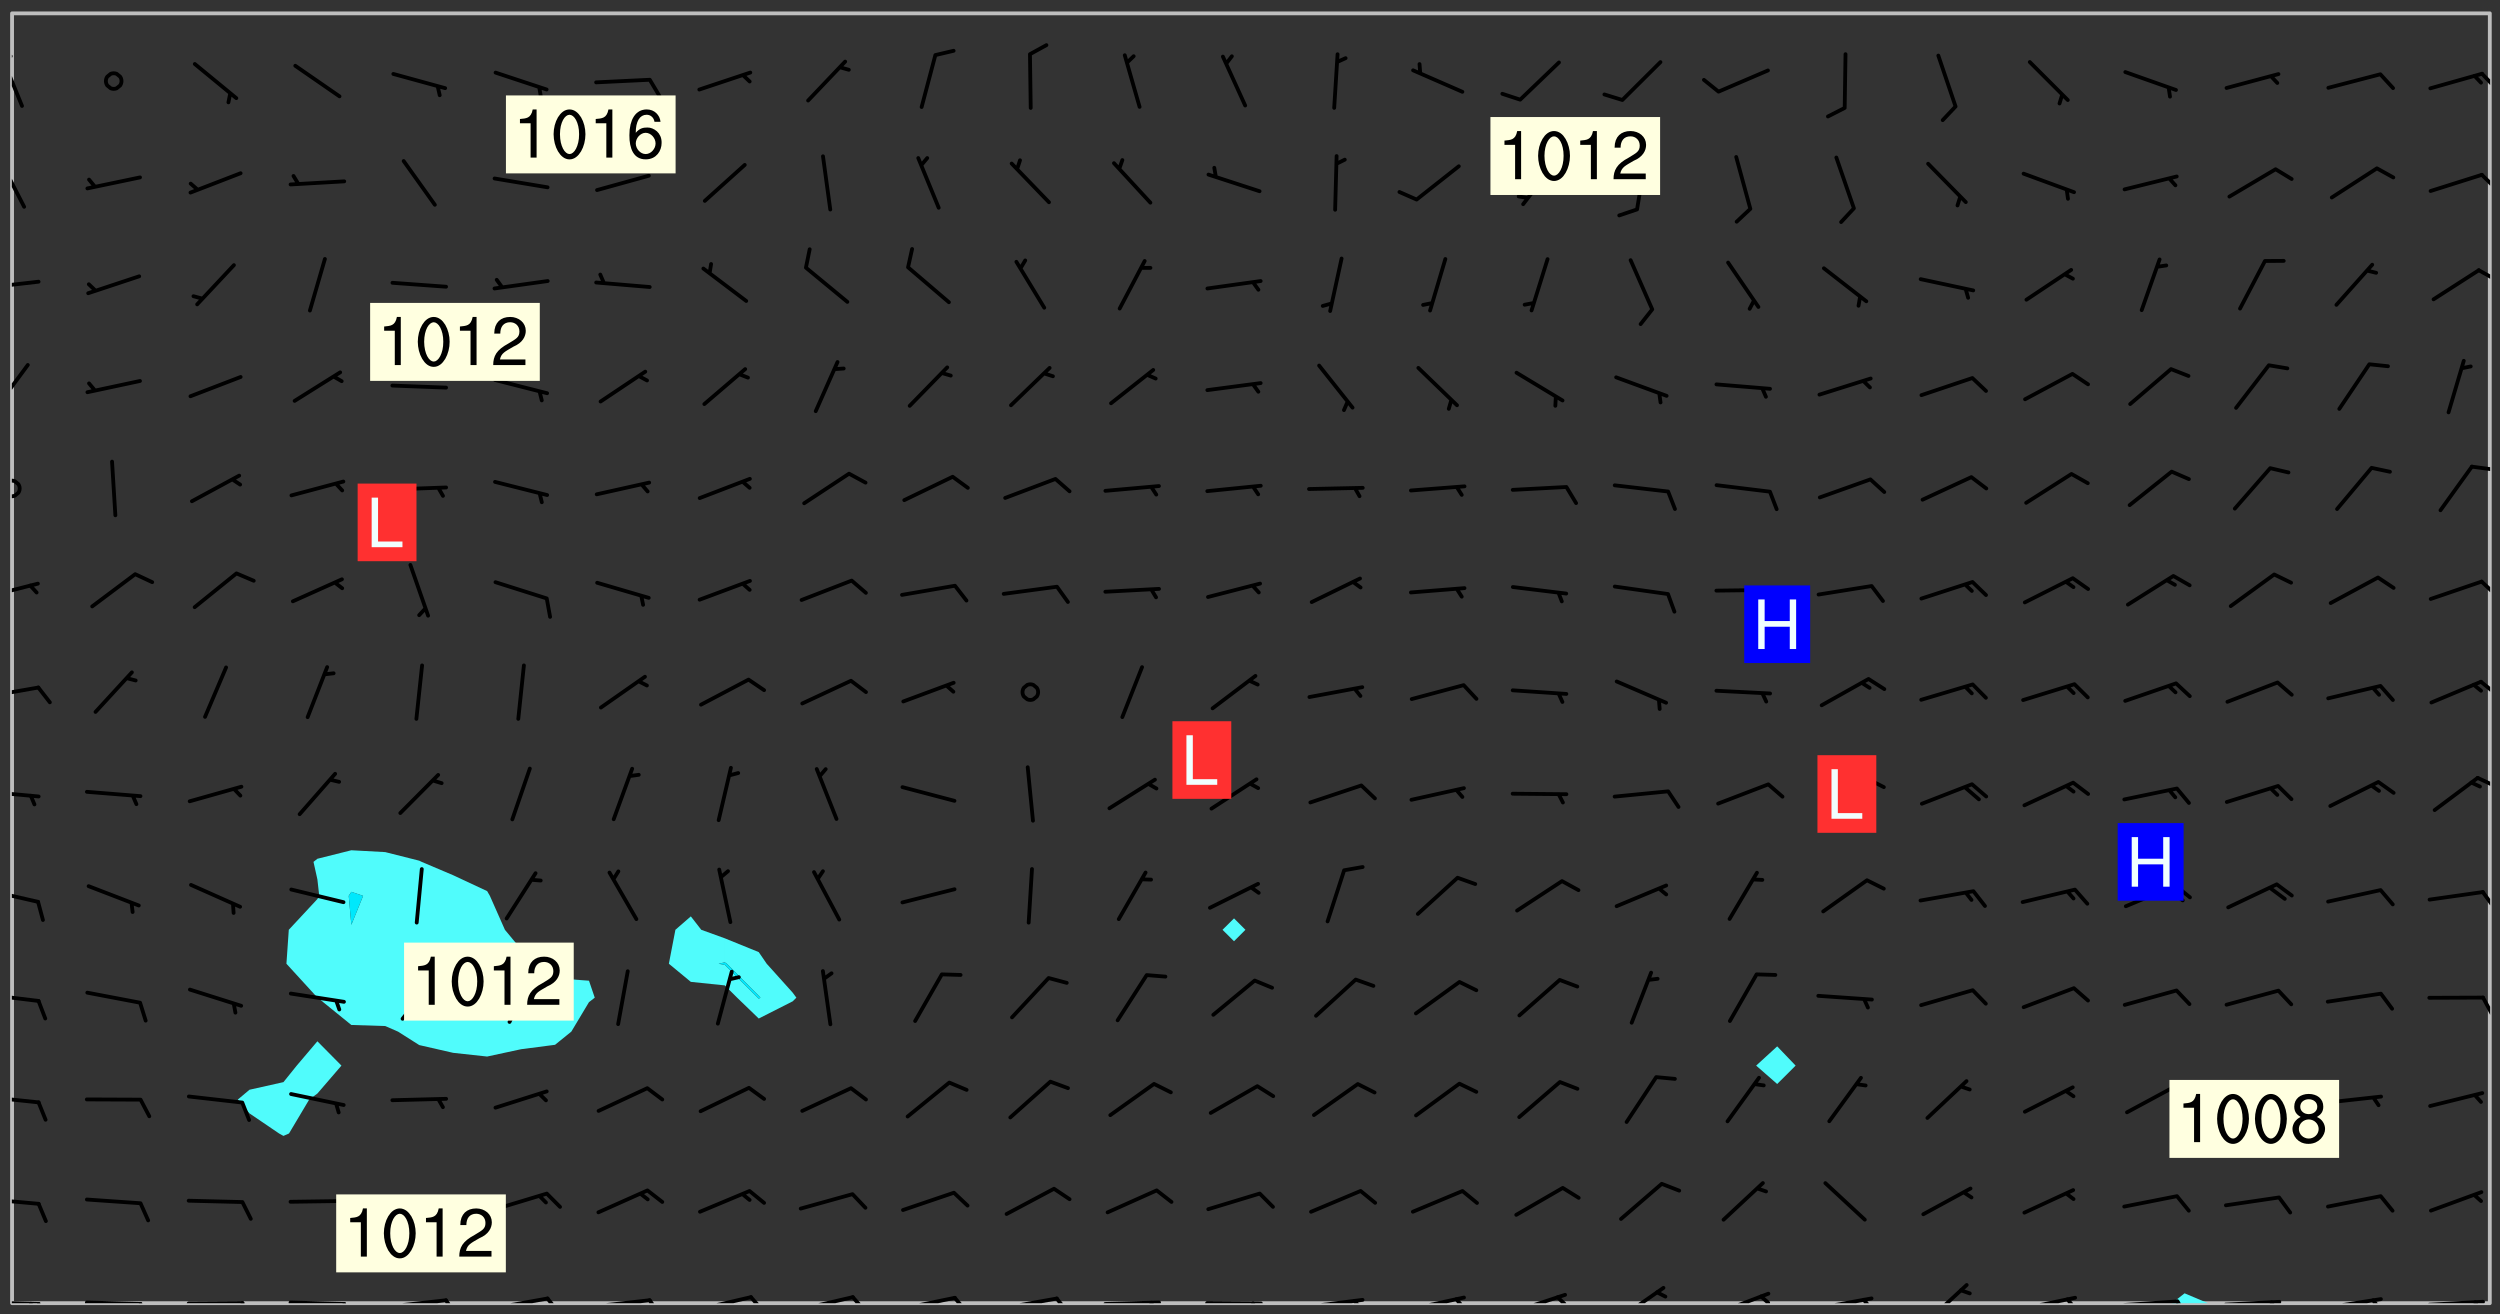 <svg xmlns="http://www.w3.org/2000/svg" role="img" xmlns:xlink="http://www.w3.org/1999/xlink" viewBox="142.45 309.95 326.84 171.84"><rect x="142.45" y="309.95" width="326.84" height="171.84" fill="#333333" stroke="none"/><defs><clipPath id="a"><path d="M144 311.672h1v168.656h-1zm0 0"/></clipPath><clipPath id="b"><path d="M144 311.672h324v168.656H144zm0 0"/></clipPath><clipPath id="c"><path d="M426 479h6v1.328h-6zm0 0"/></clipPath><clipPath id="d"><path d="M467 311.672h1v168.656h-1zm0 0"/></clipPath><clipPath id="e"><path d="M144 479h4v1.328h-4zm0 0"/></clipPath><clipPath id="f"><path d="M147 480h2v.328h-2zm0 0"/></clipPath><clipPath id="g"><path d="M146 480h2v.328h-2zm0 0"/></clipPath><clipPath id="h"><path d="M153 479h9v1.328h-9zm0 0"/></clipPath><clipPath id="i"><path d="M160 480h3v.328h-3zm0 0"/></clipPath><clipPath id="j"><path d="M166 480h9v.328h-9zm0 0"/></clipPath><clipPath id="k"><path d="M173 480h3v.328h-3zm0 0"/></clipPath><clipPath id="l"><path d="M180 479h8v1.328h-8zm0 0"/></clipPath><clipPath id="m"><path d="M187 480h2v.328h-2zm0 0"/></clipPath><clipPath id="n"><path d="M193 479h9v1.328h-9zm0 0"/></clipPath><clipPath id="o"><path d="M200 479h3v1.328h-3zm0 0"/></clipPath><clipPath id="p"><path d="M206 479h9v1.328h-9zm0 0"/></clipPath><clipPath id="q"><path d="M213 479h3v1.328h-3zm0 0"/></clipPath><clipPath id="r"><path d="M220 479h8v1.328h-8zm0 0"/></clipPath><clipPath id="s"><path d="M227 479h3v1.328h-3zm0 0"/></clipPath><clipPath id="t"><path d="M233 479h8v1.328h-8zm0 0"/></clipPath><clipPath id="u"><path d="M240 479h3v1.328h-3zm0 0"/></clipPath><clipPath id="v"><path d="M246 479h9v1.328h-9zm0 0"/></clipPath><clipPath id="w"><path d="M253 479h3v1.328h-3zm0 0"/></clipPath><clipPath id="x"><path d="M260 479h8v1.328h-8zm0 0"/></clipPath><clipPath id="y"><path d="M267 479h3v1.328h-3zm0 0"/></clipPath><clipPath id="z"><path d="M273 479h8v1.328h-8zm0 0"/></clipPath><clipPath id="A"><path d="M280 479h3v1.328h-3zm0 0"/></clipPath><clipPath id="B"><path d="M286 479h9v1.328h-9zm0 0"/></clipPath><clipPath id="C"><path d="M292 480h2v.328h-2zm0 0"/></clipPath><clipPath id="D"><path d="M300 480h8v.328h-8zm0 0"/></clipPath><clipPath id="E"><path d="M306 480h2v.328h-2zm0 0"/></clipPath><clipPath id="F"><path d="M313 479h8v1.328h-8zm0 0"/></clipPath><clipPath id="G"><path d="M319 479h2v1.328h-2zm0 0"/></clipPath><clipPath id="H"><path d="M326 479h9v1.328h-9zm0 0"/></clipPath><clipPath id="I"><path d="M332 479h2v1.328h-2zm0 0"/></clipPath><clipPath id="J"><path d="M340 478h8v2.328h-8zm0 0"/></clipPath><clipPath id="K"><path d="M345 479h3v1.328h-3zm0 0"/></clipPath><clipPath id="L"><path d="M353 478h8v2.328h-8zm0 0"/></clipPath><clipPath id="M"><path d="M366 478h8v2.328h-8zm0 0"/></clipPath><clipPath id="N"><path d="M372 479h2v1.328h-2zm0 0"/></clipPath><clipPath id="O"><path d="M379 479h9v1.328h-9zm0 0"/></clipPath><clipPath id="P"><path d="M385 479h3v1.328h-3zm0 0"/></clipPath><clipPath id="Q"><path d="M394 477h6v3.328h-6zm0 0"/></clipPath><clipPath id="R"><path d="M406 479h8v1.328h-8zm0 0"/></clipPath><clipPath id="S"><path d="M412 479h2v1.328h-2zm0 0"/></clipPath><clipPath id="T"><path d="M419 479h9v1.328h-9zm0 0"/></clipPath><clipPath id="U"><path d="M426 479h3v1.328h-3zm0 0"/></clipPath><clipPath id="V"><path d="M433 479h8v1.328h-8zm0 0"/></clipPath><clipPath id="W"><path d="M439 479h2v1.328h-2zm0 0"/></clipPath><clipPath id="X"><path d="M446 479h8v1.328h-8zm0 0"/></clipPath><clipPath id="Y"><path d="M452 479h2v1.328h-2zm0 0"/></clipPath><clipPath id="Z"><path d="M459 479h9v1.328h-9zm0 0"/></clipPath><clipPath id="aa"><path d="M465 479h2v1.328h-2zm0 0"/></clipPath><clipPath id="ab"><path d="M144 466h4v2h-4zm0 0"/></clipPath><clipPath id="ac"><path d="M144 453h4v2h-4zm0 0"/></clipPath><clipPath id="ad"><path d="M144 439h4v3h-4zm0 0"/></clipPath><clipPath id="ae"><path d="M466 440h2v3h-2zm0 0"/></clipPath><clipPath id="af"><path d="M144 426h4v3h-4zm0 0"/></clipPath><clipPath id="ag"><path d="M466 426h2v3h-2zm0 0"/></clipPath><clipPath id="ah"><path d="M144 413h4v2h-4zm0 0"/></clipPath><clipPath id="ai"><path d="M466 411h2v2h-2zm0 0"/></clipPath><clipPath id="aj"><path d="M144 399h4v3h-4zm0 0"/></clipPath><clipPath id="ak"><path d="M466 398h2v3h-2zm0 0"/></clipPath><clipPath id="al"><path d="M144 386h4v3h-4zm0 0"/></clipPath><clipPath id="am"><path d="M466 385h2v3h-2zm0 0"/></clipPath><clipPath id="an"><path d="M144 372h2v4h-2zm0 0"/></clipPath><clipPath id="ao"><path d="M465 370h3v2h-3zm0 0"/></clipPath><clipPath id="ap"><path d="M144 357h3v7h-3zm0 0"/></clipPath><clipPath id="aq"><path d="M144 346h4v2h-4zm0 0"/></clipPath><clipPath id="ar"><path d="M466 345h2v2h-2zm0 0"/></clipPath><clipPath id="as"><path d="M144 330h2v8h-2zm0 0"/></clipPath><clipPath id="at"><path d="M466 332h2v3h-2zm0 0"/></clipPath><clipPath id="au"><path d="M144 317h2v8h-2zm0 0"/></clipPath><clipPath id="av"><path d="M144 317h1v2h-1zm0 0"/></clipPath><clipPath id="aw"><path d="M466 319h2v3h-2zm0 0"/></clipPath><g id="ax" clip-path="url(#clip1)"><path fill="#fff" fill-opacity="0" fill-rule="evenodd" d="M0 0h1000v1000H0zm0 0"/><path fill="#d3d3d3" fill-opacity="0" fill-rule="evenodd" d="M162.152 355.867l-.234.293.059.234.117.172.176.234.293.348.113.059.117-.172.059-.234.176-.176.465-.176h.699l.234.293.289.816.059.176.176.23.352.234.699.699.172.176.234.348.234.41.289.582.41.465.23.234.234.176.117.23.176.293.172 1.164v.234l.059.289.059.117.117.117.348.41.117.172.176.176.176.234.117.172.172.352.059.234.234.406.234-.059-.176.176-.059.93h-.582l-.234-.113-.348.113-.117.117-.059.293-.059.176-.117.172-.465.293-.059.234-.059.113v.645l.059.172v.41l.059.059v.406l.059.406.117.176.059.059.23.641-.059.293v.699l-.059.582v.234l-.059.23-.055.352v1.922l.055.117h.426l-.367.117-.023.352.891 1.168 1.742.539 1.34.359v.539l.09.809.535.715 1.52.27.891-.086.09 1.164.535.18 1.16-.18 2.055-.984 1.16-.363 1.879-.176 1.695-.18-.18.719-1.516.086-1.25.09-.805.27-1.074.809.27.719.535.898-.18.625-.266.809.266 1.078.625.898.805.18 1.25-.18-.266.723.098.504.055.293v.172l.059.293v.406l.176.117.352.117h.406l.293-.176.113-.117.059-.117.117-.23.059-.176.352-.465.23-.176.176-.059.176.059.059.176.117.988.055.469.059.172.117.234.176.059.816.059h.289l.117.234.059.406.059.352v1.105l.117.293.117.348.289.699.176.352.582.754.352.176.172.059.469.234.641.465.348.234.293.176.293.055.23.062.816.348.293.176.113.172.352.352.117.176.523.641v.289l.059.352v.348l.059.352.059.289.117.059.172.059h.176l.582.234.176.117.176.289.176.234.113.234.293.23.117.117v.41l.059.055.289.234.234.117.059.117.117.172.059.117.23.234.059.176.234.059.117.059-.117.113-.059.117v.117l-.117.293-.117.289v.582l.176.117.117.059.059.117.117.117.113.059.176.348.059.352.059.406v.176l-.059.176-.117.699v.172l.117.176.293.293h.406l.176.117.117.172.117.293v.234h-.527l-.23-.234h-.234l-.176.059-.059.699.059.348.117.176.176.41.117.23.289.469.176.055h.523l.234.059.758.641.059.293v.234l.059.059.23.348v.352l-.117.172v.293l.293.289.293.176.172.059.293.176.293.117.582.406.289.234.293.176.219.16.016.012.23.176.641.523.176.234.117.176.176.176.113.172v.641l.117.176.469.117.582.117.234.059.23.113.293.117.113.059.586.352.289.172.176.062.176.055.176.059.699.352.289.176.234.055.289.176.234.117.641.406.293.117.172.059.234.059.41.059.23.059.234.117.059.172-.41.176.469.059.059.293.113.234.176.055.234.059.176.059.406.117.641.234.117.172.059.234v.176l-.059.117-.059.406.234.234.117.059.348.117.641.23.176.117.289.117.176.176.234.465.582 1.105.176.176.348.176.176.117.352.117 1.047.523.234.059.465.113.293.059.465.176.758.582.234.234.348.465.176.176.289.234.816.699.293.176.289.289.293.176.293.289.695.641.176.176.293.234.289.234.469.289.641.582.348.234.234.293.348.348.352.465.934.992.348.406.117.176.234.059.113.117.645.176.23.113.234.059.293.176.23.117.934.699.406.406.234.176.406.176.234.117.816.348.348.234.234.117.293.289.23.117.758.352.352.172.23.059.293.117.234.059.871.176h.816l.469.23.172.059.875.699.465.117.293.059.176.059.23.059.469.059.348.059.352.059.406.059h.293l.172.059v.23l.176.176h.293l.348.059.352.059.699.117h.641l.465-.234.293-.176.172-.117.41-.172.289-.176.934-.465.469-.293.523-.293.465-.172.465-.176 1.051-.465.289-.117.41-.117.289-.117.527-.176 1.516-.699.582-.348.289-.059.293-.059.348-.117.875-.23.352-.117h.113l.234-.059.875-.234.234-.059h.812l.352-.059.816-.117.172-.059.352-.055.293-.059.23-.059.816-.176.176-.059h.348l.234-.059.465-.117.758-.172.234-.059h.348l.41-.117.289-.059 1.285-.059h.289l.41-.059.23-.059h.176l.875-.117h.406l.41-.117h.348l.352-.113.871-.059h1.75l1.047.289.41.117.289.117.352.117.289.117 1.051.172.289.059h.293l.293.059.172.059.41.059.172.059.117.059h.117l.117.059.352.059h.113l.41.066 1.922.395 1.926.395 1.52.449 1.695.719 2.145.805 1.605-.719 1.43-.805 1.16-1.078 1.25-.449 3.035-.719 1.875-.359 2.145-1.348 2.234-1.254 2.5-1.258 1.695-.449 1.785-.18 1.16-.27.625.539 1.34-.27.715-.988.984-1.344.445-.18.805-.359 1.875-.539 1.785-.449 1.25-.27 1.16-.09 1.699-.09 1.961-.27 1.25-.09h.539l.625-.09h.891l2.145-.18 2.41-.18 2.59-.09 1.695.18 1.609.09 1.43.359 1.16.719 1.875.988 1.16 1.527.266.715.629.09.355.898.535.539.535 1.527 1.074.359h.535l-.805.535.09 1.707.715 2.695.891.805.895.988.715 1.258 1.785.539 1.52-.18.355 1.344 1.609-.805.98-.539.27.27.316-.215.219-.145.801.449.449-.359h.355l.535-.27.539-.719.535-.27.625-.988 1.16.449.84.371 1.395.617 1.695-.18h1.605l1.785.09.18-1.707.535-1.344.805.27.492.848.402.406-.09.539v.359l.715.449.711-.27h1.43l.359.988.445 1.258.715 1.344 1.25.629 1.695.629.715-.18.18-.539.98-.09.449.359.086 1.258-.266.629-.535.18v.539l.715.984.266.539.984.988.801 1.078-.266.359-.09.898-.625 2.332-.355 2.066-.09 1.793-.18.719-.09.539v1.438l-.98 1.883-.359 1.707-.535.898-.805 1.168-.266.539 2.055 1.254.086.359-.355.539-.09-.18v.809l.09 1.438-.445.715-1.074.094-.266.715.535.898.805.719 1.16.809 1.34.27.445.359-.355.449-1.789-.09-1.25-.449-.715-.719-.625-.09-.176 3.59-.188 1.309h89.359V311.703h-55.27v49.082l.762.125 3.289.543 2.023 2.836v2.754l2.352.332 2.348.332h4.051l-1.379 4.16-2.023.707-2.023.703-.543.344-2.594 1.617-.188.117-2.023-2.078-.73-2.742-2.672-2.078-1.375-3.5-.066-.082-1.957-2.672 2.75-1.418v-49.082H294.422v91.414l.117.031.133.012.074.074.105.047.09.059.086.059.09.059.297.297.059.09.031.117.027.117.016.137-.031.117-.059.09-.059.086-.043.105-.047.102-.027.121v.145l.176.27.148.148.074.086.074.074.043.105.062.09.059.086.043.105.059.09.047.102.043.105.059.086.117.18.074.074.062.086.059.09.043.105.059.09.059.086.062.09.059.09.043.102.117.18.074.074.059.086.074.074.09.059.105.047h.148l.133-.016.133.016.102-.047.074-.074.047-.102-.016-.133v-.148l-.047-.105-.027-.117-.047-.102-.027-.121-.043-.102-.062-.09-.043-.102-.043-.105-.031-.117-.016-.133-.012-.137.086-.059.059-.086.121-.031.043.105.016.133v.117l.059.102.059.09.09.059.148.148.059.09.043.105-.012.102.086.059.105.047.086.059.09.059.074.074-.117.027-.105.047-.086.059-.074.074-.059.09-.062.086-.027.121-.047.102-.043.105-.031.117-.012.133-.016.133v.148l.027.117.047.105.043.102.059.09.074.074.09.059.074.074.09.059.059.09.043.105.047.102.117.031.133.016h.148l.117-.031.105.043.043.105.047.102.027.121L299.5 410l.027.117.031.121.027.117.105.043.102.047.133-.016.148.148.062.086.074.074.07.074.09.062.105.043.102.043.117.031.137.016.117-.031.074-.074.027-.117-.012-.133-.031-.121-.027-.117.043-.105h.117l.09.062.117.027h.148l.133.016h.148l.133.016.133-.016h.148l.133-.016.133-.012.137.012.117-.027.133-.016.191-.059-.059.176-.016.133-.027.121-.016.133-.059.086-.133.016-.105.047-.105.043-.117.031-.117.027-.266.031h-.148l-.133.016-.074.074.059.086.148.148.117.18.074.07.09.062.09.059.086.059.09.059.102.043.105.062.105.043.086.059.105.047.102.043.18.117.059.09-.043.102-.047.105.016.133.223.223.059.09.043.102.031.121.043.102.016.133.031.117.012.137.031.117.148.148.102.043.105.043.117.031.133.016.137.016h.117l.117-.031.09-.059.043-.105.047-.102.043-.105.031-.117.012-.133v-.148l-.012-.133-.016-.133-.031-.117-.043-.105-.047-.105-.043-.102-.043-.105-.016-.133.016-.133.027-.117.031-.117.027-.121.047-.102.09-.059.086-.062.074-.074.09-.059.223-.223.059-.086.074-.074.117-.18.059-.086v-.148l-.074-.074-.102-.047-.105-.043-.102-.043-.059-.09-.047-.105-.027-.117.09-.059.117-.031.102-.043.18-.117.148-.148.012-.133-.012-.105-.09-.059-.133.016h-.148l-.133.016-.133-.016-.121-.031-.086-.059-.074-.074-.059-.09-.062-.086-.117-.18-.059-.086.031-.121.086-.059.121-.031.059-.086v-.121l-.031-.117-.059-.09-.059-.086-.047-.105-.027-.117-.016-.133.059-.09.074-.074.09-.059.117-.18.074-.074.059-.086.148-.148.121-.031.133-.016.133.016.074.074.043.105.016.133-.031.117-.117.031-.133.012-.148.148-.043.105-.047.102-.027.121-.031.117v.148l.031.117.043.105.059.09.074.07.074.074.117.031.121.027.117-.027.133-.016h.117l.09.059.074.074.047.105.059.086.102.047.133.016.105.043.086.059-.012.105-.074.074-.18.117-.059.09-.09.059-.07.074-.074.074-.062.09-.027.117-.016.133.016.133-.016.133v.148l.016.133.027.117.031.121.074.074.09.059.086.059.09.059.117.031v.086l-.102.047-.09.059-.266.031-.117.027h-.148l-.105.043-.102.047-.059.09-.062.234-.012.133-.031.121-.016.133v.293l-.012.133.012.137.016.133.133.016.133.012.121.031.086.059.074.074.047.105.043.102.016.133v.445l-.016.133v.445l.031.266.027.117.016.133.031.117.086.211.031.266v.148l-.031.117-.027.117-.031.121-.027.117-.031.117-.031.121-.012.133-.016.133.09.059.117-.031.102.016.047.105-.031.266v.441l-.043.105-.047.105-.043.102-.043.105-.059.086-.031.121-.043.117-.031.117-.016.133.016.133.059.09.105.047.086.059.059.086-.012.137-.031.117-.043.102v.445l-.016.133v.148l-.031.117-.043.105-.027.117-.047.105-.043.102-.031.121-.027.117-.031.133-.031.117-.027.117-.043.105-.031.117-.031.121-.012.133-.016.133v.297l.027.117v.148l.047.398.027.117.059.09.121.031h.148l.133-.016.059.09v.117l-.059.09-.09.059-.102.043-.105.047-.09.059-.086.059-.137.016-.117-.031-.133-.016-.102.047-.062.086-.012.137-.016.133-.031.117-.027.117-.016.133-.031.121v.297l.016.133.031.117v.148l.012.133v.148l-.027.117-.047.102-.027.121-.031.117-.059.09-.074.074-.102.043-.105.047-.117.027-.121.031-.102-.047.059-.086.105-.047.027-.117.031-.117.027-.121.031-.117v-.148l.016-.133-.031-.117-.043-.105-.105.016-.074.074-.102.043-.09.062-.074.074-.043.102-.016.133-.031.117L304.25 426l-.031.117-.027.117-.031.121-.027.117-.031.117-.043.105-.09.059h-.09l-.117-.031-.031-.086.016-.137-.031-.117v-.148l-.012-.133v-.148l-.062-.234-.027-.121-.043-.102-.047-.105-.059-.086-.059-.09-.043-.105-.062-.086-.148-.148-.07-.074-.105-.047-.105-.043-.102-.043-.297-.297-.09-.074-.086-.059-.105-.043-.09-.062-.086-.059-.105-.043-.09-.059-.086-.062-.074-.07-.105-.047-.086-.059-.105-.043-.09-.062-.102-.043-.105-.043-.086-.059-.105-.047-.105-.043-.102-.047-.09-.059-.102-.043-.105-.043-.09-.062-.117-.027-.133-.016-.133.016H299.75l-.133.016-.117-.031-.09-.059-.074-.074-.09-.059-.102-.047h-.148l-.121-.027-.102-.043-.074-.074-.117-.18-.09-.059-.102-.043-.09-.062-.105-.043-.09-.059-.086-.059-.105-.047-.059-.086-.059-.09-.043-.105-.047-.102-.074-.074-.086-.059-.074-.074-.09-.059-.223-.223-.043-.105-.031-.266.105-.043h.145l.105.043.074.074.09.059.086.059.105.047.09.059.148.148.07.074.148.148.062.086.074.074.086.059.074.074.09.062.09.059.086.059.27.176.102.047.105.043.102.043.047-.074.059-.086.074-.074.07-.074.105.043.074.074.059.09.043.102.047.105.043.105.121.027.117-.027.074-.09.043-.105.059-.09.074-.074.105-.043.117-.027.133.012.09.059.148.148.059.09.043.105.047.102.043.105.043.102.105.047.105.043.133.016.086-.059.059-.09.074-.074.105-.043.117.027.105.047.102.043.105.043.102.047.18.117v.117l-.016.133.016.133.016.137.059.086.102.047.121.027.117.031h.148l.117-.031.059-.09.18-.117.059-.09.074-.074.059-.086.117-.18.18-.117.117.031.09.059.043.074-.016.133v.117l.09.059h.148l.133-.016.133-.012.266-.031.105-.043.117-.031.121-.027.074-.074.07-.074.062-.09-.016-.105-.047-.102-.102-.043-.105-.016-.117.027-.266.031h-.148l-.074-.074-.09-.059-.117-.031-.117-.027-.133-.016h-.148l-.133.016h-.297l-.105-.047-.148-.148-.043-.102-.059-.09.223-.223.086-.059.105-.043.117-.031.133-.016.133.016.137.016.102.043.133-.012.09-.062.102-.043.062-.09-.047-.102-.09-.059-.117-.031-.102-.043-.059-.09-.062-.09v-.117l.016-.133.105-.047.074-.07v-.121l-.09-.059-.031-.117.09-.059.074-.074.043-.105.059-.09.047-.102.016-.133v-.148l-.047-.105-.043-.102-.09-.059-.133-.016-.102-.043-.137-.016-.117-.031h-.445l-.133-.016-.133-.012-.133-.016-.117-.031h-.148l-.133-.016-.133-.012-.266-.031-.121-.043-.086-.059-.074-.074v-.148l.012-.133.105-.047.102-.043.133-.016h.152l.133-.016h.293l.121.031.102.043.09.059.234.062.121-.047.09-.059.102-.043.133-.016.105.043.102.047.133.012.121-.027h.145l.121-.031.117-.027.105-.047.074-.074.086-.059.148-.148.059-.086.047-.105.027-.117.016-.105-.102-.043-.09-.059-.117-.031-.105-.043-.09-.062-.074-.086-.074-.074-.102-.043-.105-.047-.102-.043-.059-.09-.047-.102-.086-.211-.062-.086-.059-.09-.074-.074-.086-.059h-.27l-.117.031-.09.059-.102.043-.133.016-.105-.016-.027-.117-.062-.09-.117-.031-.102-.043-.148-.148-.031-.117-.016-.105.074-.074.18-.117.117-.027.117-.031.137.016.102.043.105.043.102.047.105.043.117.031.133.016.117.027.133.016.105-.016.09-.059-.074-.074-.105-.043-.074-.074-.074-.09-.148-.148-.086-.059-.09-.059-.074-.074-.09-.059-.102-.047-.121-.027-.102-.047-.105-.043-.117-.031-.102-.043-.121-.031h-.148l-.117.031-.105.043-.086.062-.18.117-.086.059-.09.059-.105.047-.086.059-.105.043-.102.043-.105.047-.074.074-.059.09-.059.086-.047.105-.059.086-.074.074-.133-.012-.117-.031h-.117l-.074.074-.09.059-.074.074-.09.059-.086.059-.105.047-.102.043-.137.016-.102-.043-.148-.148-.105-.047h-.086l-.105.047-.102.043-.121.031-.117-.031-.074-.074v-.117l.031-.121.074-.07.059-.09.074-.074.117-.031.105-.043h.293l.133-.016.137-.016.102-.043.09-.059.102-.047.09-.059.133-.012.09.059.133.012.09-.059.086-.059.105-.043.09-.059.086-.062.09-.059.148-.148.059-.086.059-.09.105-.043.133-.016.117.027.121.031.059-.059.059-.09.031-.266.027-.117.105.012.133.016.102-.043.09-.059.059-.09.074-.074.059-.09.047-.102.012-.133-.012-.133-.047-.105-.148-.148-.059-.09-.059-.086-.043-.105v-.445l.016-.133v-.148l.012-.133-.059-.059-.09.059-.102-.043-.18-.117-.086-.059-.062-.09-.059-.09-.074-.074-.086-.059-.121.031-.102.012-.105.047-.086.059-.105.043-.148.148-.09.059-.086.059-.09.062-.105.043-.133.016v-.121l.105-.043.117-.031.074-.07.043-.105v-.148l-.027-.117-.148-.148-.133-.016h-.148l-.117.031-.105.043-.102.043-.09.062-.117.027-.074-.074.012-.133-.043-.102-.043-.105-.09-.059-.117.027-.121.031-.117.031-.102.043-.121.031-.102.043-.105.043-.09.059-.102.016v-.117l.016-.133-.059-.09-.074.043-.148.148-.059.09-.074.074-.047.105-.043.102-.074.074-.059.09-.074.074-.059.086-.074.074-.09.062-.074.07-.074.074-.102.016-.133.016-.105-.043v-.121l.148-.148.043-.102.059-.09.047-.102.043-.105.059-.09.031-.117.043-.102.031-.121.027-.117.047-.105.043-.102.043-.105.074-.07.09-.062.09-.059.102-.043h.297l.266-.031.105-.043-.074-.074-.117-.031-.105-.043-.09-.059-.102-.047-.09-.059-.102-.043-.105-.043-.09-.062-.086-.059-.105-.043-.102-.043-.121-.031-.117-.031-.102-.043L297.5 410.25l-.102-.043-.09-.059-.043-.105-.016-.133.102-.043.133-.016.137.016.133-.016.102-.043.059-.09.016-.105-.09-.059-.074-.074-.102-.043-.09-.059-.148-.148-.043-.105-.016-.133v-.293l-.059-.09-.09-.059-.074-.074-.043-.105-.031-.117-.059-.09-.074-.074-.117-.027-.074-.074-.09-.059-.09-.062-.086-.059-.074-.074-.059-.086-.047-.105-.086-.059-.148-.148-.195-.059-.133.016-.102.043-.074.074-.047.102-.043.105-.059.09-.059.086-.297.297-.09.059h-.086l-.062-.086-.043-.105.031-.117.059-.09.027-.117-.012-.133-.09-.062-.105.047-.117.027-.117.031-.27.176-.102.047-.117.027-.105.047-.09.059-.102.043-.059-.086-.047-.105.016-.133.047-.105.07-.074.074-.07.059-.09v-.148l-.043-.105h-.238l-.102.047-.031.117-.027.117-.031.121-.074.043-.133.016-.074-.047-.043-.102-.043-.105-.047-.102-.043-.105-.121.031-.102.043-.133.016-.117.031-.105.043-.09.059-.102.047-.121.027-.133.016-.102-.043-.059-.09-.047-.105-.043-.102-.043-.105v-.117l.059-.09.086-.059.18-.117.102-.047.105-.043.105-.059.102-.043.09-.062.102-.043.105-.059.102-.047.09-.059.105-.043.102-.043.09-.062.102-.043.137-.016.117.031.102.043.121.031.102.043.105.047.102.043.105.043.102.047.105.043.102.043.105.047.086.059.105.043.117.031.105.043.102.047.09.059.105.043.102.043.105.047.117.027.102.047.121.027h.148l.086-.059.016-.102.059-.09-.027-.117-.074-.074-.117-.18-.074-.074-.09-.074-.18-.117-.086-.059-.105-.043-.102-.047-.27-.176-.059-.09-.074-.074-.059-.09-.043-.102-.031-.117-.016-.137v-.562l-.012-.133-.016-.133-.031-.117-.016-.133-.012-.133-.031-.121-.223-.223-.059-.086-.016-.105.031-.117.133-.016v-91.414H172.992v1.453l-.059.234-.352 1.051-.172.523-.117.348-.176.41-.117.172-.234.293-.23.059h-.352l-.117.059-.23.406v.293l.117.176.23.23.117.234.641.758.293.465.176.234.23.352.234.348.641.816.176.465.172.41.117.695.176.469.117 1.398.059.465v.875l.117 1.047v4.781l-.059.465-.352 1.281-.176.523-.113.41-.352.93L172.934 336l-.234.582-.117.176-.172.348-.176.406-.352.816-.059.293-.113.293-.117.289-.059.176-.117.875-.059.406-.059.117-.059.176-.059.172-.23.527-.117.172v.234l-.117.234-.059.172-.176.586v.289l-.059.176v.293l-.059.113-.059.527v.172l-.055.234v2.621l-.176.816-.117.176-.176.234-.117.172-.113.234-.586.934-.23.289-.293.465-.176.234-.289.352-.352.699-.113.23-.176.41-.176.23-.406.527-.816.699-.293.172-.289.234-.176.117-.176.176-.523.406-.527.176-.172.176-.234.055-.641.176h-.758m12.211 31.023l-1.074.449.359.895 1.25-.715.445-.539-.98-.09"/><path fill="#d3d3d3" fill-opacity="0" fill-rule="evenodd" d="M201.508 416.598h-.895l.449.629.98.359.805-.09.445-.988-.176.09-.715-.355-.895.355m154.621 59.07l-.059-.523v-.293l.113-.293.059-.23.469-.469h.113l.117-.113.117-.059h.176l.234-.059h.348l.234.059.117.059.23.172.059.176.117.582v.293l-.117.176-.172.289-.176.176-.527.523-.23.234-.117.059h-.176l-.117-.059-.406-.293-.176-.117-.117-.059-.059-.113-.055-.117m6.641-10.957l-.059-.172v-1.109l.059-.172.176-.059.172-.059h.176l.234-.059.117.059.059.699-.059.172-.117.176-.117.059-.234.523-.113.059h-.234l-.059-.117m9.613-14.391l-.117-.176v-.699l.293-.875.117-.172.176-.352.113-.23.117-.293.352-.758.117-.23.172-.234h.176l.117-.059h.641l.117.059.234.234.172.113.352.293.117.117.113.176v.113l.117.059.117.117v.699l-.059.176v.23l-.059.176-.348 1.051-.117.23-.117.234-.117.059-.23.234-.641.289h-.875l-.41-.117-.641-.465"/><path fill="none" stroke="#bebebe" stroke-linecap="round" stroke-linejoin="round" stroke-miterlimit="10" stroke-width=".5" d="M467.957 311.695H144.027v168.625h323.93v-168.625"/><g clip-path="url(#a)"><path fill="#fff" fill-opacity="0" fill-rule="evenodd" d="M144 475.891v4.438h.004H144V311.672h.004H144v164.219"/></g><g clip-path="url(#b)"><path fill="#fff" fill-opacity="0" fill-rule="evenodd" d="M144.004 480.328V311.672h44.379v109.438l-4.438 1.113-.508.406.508 2.289.242 2.152-.242.418-3.738 4.02-.309 4.438 4.047 4.426v5.711l-2.699 3.18-1.738 2.16-4.441.996-1.523 1.281 1.523 1.809 3.871 2.629.57.316.727-.316 2.641-4.438 1.07-.785 3.145-3.652-3.145-3.18v-5.711l.039.012 4.398 3.566 4.438.141 1.668.73 2.773 1.758 4.438 1.016 4.438.484 4.438-.957 4.441-.578 2.129-1.723 2.309-3.855.754-.582-.754-2.219-4.438-.332-.98-1.887-3.461-1.891-2.113-2.547-1.965-4.438-.359-.621-4.438-2.074-4.117-1.746-.32-.156-4.441-1.121-4.438-.242v-109.438h44.383v118.082l-2.016 1.754-.855 4.438 2.871 2.371 4.441.461 1.613 1.605 2.824 2.727 4.438-2.25.484-.477-.484-.656-3.398-3.781-1.039-1.52-4.438-1.805-3.078-1.113-1.363-1.754V311.672h71.016v118.34l-1.504 1.496 1.504 1.496 1.492-1.496-1.492-1.496V311.672h71.012v135.074l-2.75 2.516 2.75 2.406 2.41-2.406-2.41-2.516V311.672h93.203v168.656h-36.867l-3.074-1.297-1.656 1.297H144.004"/></g><path fill="#50fcfc" fill-rule="evenodd" d="M175.066 455.508l-1.523-1.809 1.523-1.281 4.441-.996 1.738-2.16 2.699-3.18 3.145 3.18-3.145 3.652-1.07.785-2.641 4.438-.727.316-.57-.316-3.871-2.629m8.879-15.137l-4.047-4.426.309-4.438 3.738-4.02.242-.418-.242-2.152-.508-2.289.508-.406 4.438-1.113v5.434l-.34.527.34 3.785 1.539-3.785-1.539-.527v-5.434l4.438.242 4.441 1.121.32.156 4.117 1.746 4.438 2.074.359.621 1.965 4.438 2.113 2.547 3.461 1.891.98 1.887 4.438.332.754 2.219-.754.582-2.309 3.855-2.129 1.723-4.441.578-4.438.957-4.438-.484-4.438-1.016-2.773-1.758-1.668-.73-4.438-.141-4.398-3.566-.039-.012"/><path fill="#00e8fc" fill-rule="evenodd" d="M188.383 430.855l-.34-3.785.34-.527 1.539.527-1.539 3.785"/><path fill="#50fcfc" fill-rule="evenodd" d="M232.766 438.316l-2.871-2.371.855-4.438 2.016-1.754 1.363 1.754 3.078 1.113v3.145l-.801.18.801.152 4.301 4.285.137.133.227-.133-.227-.242-4.164-4.195-.273-.18v-3.145l4.438 1.805 1.039 1.52 3.398 3.781.484.656-.484.477-4.438 2.25-2.824-2.727-1.613-1.605-4.441-.461"/><path fill="#00e8fc" fill-rule="evenodd" d="M237.207 436.098l-.801-.152.801-.18.273.18 4.164 4.195.227.242-.227.133-.137-.133-4.301-4.285"/><path fill="#50fcfc" fill-rule="evenodd" d="M303.781 433.004l-1.504-1.496 1.504-1.496 1.492 1.496-1.492 1.496m71.012 18.664l-2.75-2.406 2.75-2.516 2.41 2.516-2.41 2.406"/><g clip-path="url(#c)"><path fill="#50fcfc" fill-rule="evenodd" d="M426.398 480.328l1.656-1.297 3.074 1.297h-4.73"/></g><g clip-path="url(#d)"><path fill="#fff" fill-opacity="0" fill-rule="evenodd" d="M467.996 480.328H468V311.672h-.004H468v168.656h-.004"/></g><g clip-path="url(#e)"><path fill="none" stroke="#000" stroke-linecap="round" stroke-linejoin="round" stroke-miterlimit="10" stroke-width=".5" d="M147.512 480.422l-7.023-.188"/></g><g clip-path="url(#f)"><path fill="none" stroke="#000" stroke-linecap="round" stroke-linejoin="round" stroke-miterlimit="10" stroke-width=".5" d="M147.512 480.422l1.094 2.195"/></g><g clip-path="url(#g)"><path fill="none" stroke="#000" stroke-linecap="round" stroke-linejoin="round" stroke-miterlimit="10" stroke-width=".5" d="M146.492 480.395l.547 1.098"/></g><g clip-path="url(#h)"><path fill="none" stroke="#000" stroke-linecap="round" stroke-linejoin="round" stroke-miterlimit="10" stroke-width=".5" d="M160.828 480.422l-7.023-.188"/></g><g clip-path="url(#i)"><path fill="none" stroke="#000" stroke-linecap="round" stroke-linejoin="round" stroke-miterlimit="10" stroke-width=".5" d="M160.828 480.422l1.094 2.199"/></g><g clip-path="url(#j)"><path fill="none" stroke="#000" stroke-linecap="round" stroke-linejoin="round" stroke-miterlimit="10" stroke-width=".5" d="M174.145 480.305l-7.027.047"/></g><g clip-path="url(#k)"><path fill="none" stroke="#000" stroke-linecap="round" stroke-linejoin="round" stroke-miterlimit="10" stroke-width=".5" d="M174.145 480.305l1.164 2.16"/></g><g clip-path="url(#l)"><path fill="none" stroke="#000" stroke-linecap="round" stroke-linejoin="round" stroke-miterlimit="10" stroke-width=".5" d="M187.457 480.426l-7.023-.195"/></g><g clip-path="url(#m)"><path fill="none" stroke="#000" stroke-linecap="round" stroke-linejoin="round" stroke-miterlimit="10" stroke-width=".5" d="M187.457 480.426l1.094 2.199"/></g><g clip-path="url(#n)"><path fill="none" stroke="#000" stroke-linecap="round" stroke-linejoin="round" stroke-miterlimit="10" stroke-width=".5" d="M200.754 479.945l-6.984.77"/></g><g clip-path="url(#o)"><path fill="none" stroke="#000" stroke-linecap="round" stroke-linejoin="round" stroke-miterlimit="10" stroke-width=".5" d="M200.754 479.945l1.383 2.027"/></g><g clip-path="url(#p)"><path fill="none" stroke="#000" stroke-linecap="round" stroke-linejoin="round" stroke-miterlimit="10" stroke-width=".5" d="M214.035 479.711l-6.918 1.234"/></g><g clip-path="url(#q)"><path fill="none" stroke="#000" stroke-linecap="round" stroke-linejoin="round" stroke-miterlimit="10" stroke-width=".5" d="M214.035 479.711l1.516 1.93"/></g><g clip-path="url(#r)"><path fill="none" stroke="#000" stroke-linecap="round" stroke-linejoin="round" stroke-miterlimit="10" stroke-width=".5" d="M227.383 479.938l-6.984.781"/></g><g clip-path="url(#s)"><path fill="none" stroke="#000" stroke-linecap="round" stroke-linejoin="round" stroke-miterlimit="10" stroke-width=".5" d="M227.383 479.938l1.387 2.023"/></g><g clip-path="url(#t)"><path fill="none" stroke="#000" stroke-linecap="round" stroke-linejoin="round" stroke-miterlimit="10" stroke-width=".5" d="M240.629 479.535l-6.848 1.586"/></g><g clip-path="url(#u)"><path fill="none" stroke="#000" stroke-linecap="round" stroke-linejoin="round" stroke-miterlimit="10" stroke-width=".5" d="M240.629 479.535l1.609 1.852"/></g><g clip-path="url(#v)"><path fill="none" stroke="#000" stroke-linecap="round" stroke-linejoin="round" stroke-miterlimit="10" stroke-width=".5" d="M253.945 479.535l-6.848 1.586"/></g><g clip-path="url(#w)"><path fill="none" stroke="#000" stroke-linecap="round" stroke-linejoin="round" stroke-miterlimit="10" stroke-width=".5" d="M253.945 479.535l1.609 1.852"/></g><g clip-path="url(#x)"><path fill="none" stroke="#000" stroke-linecap="round" stroke-linejoin="round" stroke-miterlimit="10" stroke-width=".5" d="M267.277 479.621l-6.883 1.414"/></g><g clip-path="url(#y)"><path fill="none" stroke="#000" stroke-linecap="round" stroke-linejoin="round" stroke-miterlimit="10" stroke-width=".5" d="M267.277 479.621l1.562 1.891"/></g><g clip-path="url(#z)"><path fill="none" stroke="#000" stroke-linecap="round" stroke-linejoin="round" stroke-miterlimit="10" stroke-width=".5" d="M280.609 479.715l-6.918 1.227"/></g><g clip-path="url(#A)"><path fill="none" stroke="#000" stroke-linecap="round" stroke-linejoin="round" stroke-miterlimit="10" stroke-width=".5" d="M280.609 479.715l1.516 1.93"/></g><g clip-path="url(#B)"><path fill="none" stroke="#000" stroke-linecap="round" stroke-linejoin="round" stroke-miterlimit="10" stroke-width=".5" d="M293.977 480.23l-7.023.195"/></g><g clip-path="url(#C)"><path fill="none" stroke="#000" stroke-linecap="round" stroke-linejoin="round" stroke-miterlimit="10" stroke-width=".5" d="M292.957 480.262l.605 1.066"/></g><g clip-path="url(#D)"><path fill="none" stroke="#000" stroke-linecap="round" stroke-linejoin="round" stroke-miterlimit="10" stroke-width=".5" d="M307.293 480.355l-7.027-.051"/></g><g clip-path="url(#E)"><path fill="none" stroke="#000" stroke-linecap="round" stroke-linejoin="round" stroke-miterlimit="10" stroke-width=".5" d="M306.273 480.348l.566 1.086"/></g><g clip-path="url(#F)"><path fill="none" stroke="#000" stroke-linecap="round" stroke-linejoin="round" stroke-miterlimit="10" stroke-width=".5" d="M320.582 479.891l-6.973.875"/></g><g clip-path="url(#G)"><path fill="none" stroke="#000" stroke-linecap="round" stroke-linejoin="round" stroke-miterlimit="10" stroke-width=".5" d="M319.566 480.02l.707 1"/></g><g clip-path="url(#H)"><path fill="none" stroke="#000" stroke-linecap="round" stroke-linejoin="round" stroke-miterlimit="10" stroke-width=".5" d="M333.844 479.586l-6.867 1.484"/></g><g clip-path="url(#I)"><path fill="none" stroke="#000" stroke-linecap="round" stroke-linejoin="round" stroke-miterlimit="10" stroke-width=".5" d="M332.848 479.805l.789.938"/></g><g clip-path="url(#J)"><path fill="none" stroke="#000" stroke-linecap="round" stroke-linejoin="round" stroke-miterlimit="10" stroke-width=".5" d="M347.062 479.23l-6.676 2.195"/></g><g clip-path="url(#K)"><path fill="none" stroke="#000" stroke-linecap="round" stroke-linejoin="round" stroke-miterlimit="10" stroke-width=".5" d="M346.094 479.551l.883.848"/></g><g clip-path="url(#L)"><path fill="none" stroke="#000" stroke-linecap="round" stroke-linejoin="round" stroke-miterlimit="10" stroke-width=".5" d="M359.922 478.32l-5.762 4.02"/></g><path fill="none" stroke="#000" stroke-linecap="round" stroke-linejoin="round" stroke-miterlimit="10" stroke-width=".5" d="M359.086 478.902l1.09.562"/><g clip-path="url(#M)"><path fill="none" stroke="#000" stroke-linecap="round" stroke-linejoin="round" stroke-miterlimit="10" stroke-width=".5" d="M373.641 479.082l-6.57 2.492"/></g><g clip-path="url(#N)"><path fill="none" stroke="#000" stroke-linecap="round" stroke-linejoin="round" stroke-miterlimit="10" stroke-width=".5" d="M372.684 479.445l.926.809"/></g><g clip-path="url(#O)"><path fill="none" stroke="#000" stroke-linecap="round" stroke-linejoin="round" stroke-miterlimit="10" stroke-width=".5" d="M387.129 479.699l-6.914 1.258"/></g><g clip-path="url(#P)"><path fill="none" stroke="#000" stroke-linecap="round" stroke-linejoin="round" stroke-miterlimit="10" stroke-width=".5" d="M386.121 479.883l.762.961"/></g><g clip-path="url(#Q)"><path fill="none" stroke="#000" stroke-linecap="round" stroke-linejoin="round" stroke-miterlimit="10" stroke-width=".5" d="M399.566 477.945l-5.16 4.766"/></g><path fill="none" stroke="#000" stroke-linecap="round" stroke-linejoin="round" stroke-miterlimit="10" stroke-width=".5" d="M398.816 478.637l1.156.406"/><g clip-path="url(#R)"><path fill="none" stroke="#000" stroke-linecap="round" stroke-linejoin="round" stroke-miterlimit="10" stroke-width=".5" d="M413.742 479.613l-6.879 1.43"/></g><g clip-path="url(#S)"><path fill="none" stroke="#000" stroke-linecap="round" stroke-linejoin="round" stroke-miterlimit="10" stroke-width=".5" d="M412.742 479.82l.781.945"/></g><g clip-path="url(#T)"><path fill="none" stroke="#000" stroke-linecap="round" stroke-linejoin="round" stroke-miterlimit="10" stroke-width=".5" d="M427.121 480.094l-7.012.469"/></g><g clip-path="url(#U)"><path fill="none" stroke="#000" stroke-linecap="round" stroke-linejoin="round" stroke-miterlimit="10" stroke-width=".5" d="M427.121 480.094l1.297 2.086"/></g><g clip-path="url(#V)"><path fill="none" stroke="#000" stroke-linecap="round" stroke-linejoin="round" stroke-miterlimit="10" stroke-width=".5" d="M440.441 480.148l-7.02.359"/></g><g clip-path="url(#W)"><path fill="none" stroke="#000" stroke-linecap="round" stroke-linejoin="round" stroke-miterlimit="10" stroke-width=".5" d="M439.418 480.203l.633 1.051"/></g><g clip-path="url(#X)"><path fill="none" stroke="#000" stroke-linecap="round" stroke-linejoin="round" stroke-miterlimit="10" stroke-width=".5" d="M453.719 479.789l-6.945 1.078"/></g><g clip-path="url(#Y)"><path fill="none" stroke="#000" stroke-linecap="round" stroke-linejoin="round" stroke-miterlimit="10" stroke-width=".5" d="M452.707 479.945l.738.984"/></g><g clip-path="url(#Z)"><path fill="none" stroke="#000" stroke-linecap="round" stroke-linejoin="round" stroke-miterlimit="10" stroke-width=".5" d="M467.07 480.137l-7.016.383"/></g><g clip-path="url(#aa)"><path fill="none" stroke="#000" stroke-linecap="round" stroke-linejoin="round" stroke-miterlimit="10" stroke-width=".5" d="M466.051 480.195l.633 1.047"/></g><g clip-path="url(#ab)"><path fill="none" stroke="#000" stroke-linecap="round" stroke-linejoin="round" stroke-miterlimit="10" stroke-width=".5" d="M147.5 467.332l-7-.637"/></g><path fill="none" stroke="#000" stroke-linecap="round" stroke-linejoin="round" stroke-miterlimit="10" stroke-width=".5" d="M147.5 467.332l.949 2.262m12.371-2.336l-7.012-.488m7.012.488l1 2.242m12.32-2.398l-7.023-.176m7.023.176l1.098 2.195m12.219-2.336l-7.023.105m7.023-.105l1.184 2.152m12.105-2.551l-6.969.902m6.969-.902l1.418 2m11.773-2.566l-6.723 2.035m6.723-2.035l1.73 1.738m-2.707-1.445l.863.871m13.273-1.578l-6.414 2.863m6.414-2.863l1.938 1.508m-2.871-1.094l.969.754m13.312-1.094l-6.48 2.715m6.48-2.715l1.898 1.555m-2.84-1.16l.949.777m13.453-.758l-6.77 1.887m6.77-1.887l1.691 1.781m11.566-1.969l-6.656 2.262m6.656-2.262l1.785 1.684m11.301-2.203l-6.199 3.301m6.199-3.301l2.035 1.367m11.387-1.152l-6.414 2.871m6.414-2.871l1.938 1.508m11.535-1.094l-6.727 2.043m6.727-2.043l1.73 1.738m11.461-2.078l-6.48 2.723m6.48-2.723l1.898 1.551m11.418-1.543l-6.484 2.707m6.484-2.707l1.898 1.559m11.215-1.965l-6.082 3.52m6.082-3.52l2.082 1.297m10.855-1.832l-5.324 4.59m5.324-4.59l2.285.891m10.938-.992l-5.141 4.793m4.395-4.094l1.16.398m12.91 3.688l-5.156-4.777m18.977.707l-6.172 3.363m5.277-2.871l1.023.676m13.293-.961l-6.379 2.949m5.449-2.52l.977.742m13.523-.379l-6.895 1.363m6.895-1.363l1.551 1.902M440.406 466.5l-6.949 1.027m6.949-1.027l1.457 1.973m11.832-2.141l-6.895 1.363m6.895-1.363l1.547 1.902m11.617-2.43l-6.598 2.418m5.641-2.066l.91.816"/><g clip-path="url(#ac)"><path fill="none" stroke="#000" stroke-linecap="round" stroke-linejoin="round" stroke-miterlimit="10" stroke-width=".5" d="M147.492 454.07l-6.984-.742"/></g><path fill="none" stroke="#000" stroke-linecap="round" stroke-linejoin="round" stroke-miterlimit="10" stroke-width=".5" d="M147.492 454.07l.918 2.273m12.418-2.629l-7.027-.031m7.027.031l1.141 2.172m12.152-1.793l-6.98-.793m6.98.793l.898 2.285m12.363-1.961l-6.879-1.438m5.879 1.227l.344 1.18m14.047-1.781l-7.027.184m6.004-.156l.605 1.066m13.57-2.062l-6.699 2.125m5.723-1.816l.879.859m13.246-1.59l-6.367 2.969m6.367-2.969l1.961 1.477m11.332-1.523l-6.324 3.059m6.324-3.059l1.98 1.449m11.359-1.402l-6.371 2.969m6.371-2.969l1.957 1.477m10.895-2.211l-5.449 4.438m5.449-4.438l2.262.953m10.953-1.074l-5.242 4.68m5.242-4.68l2.301.848m11.25-.551l-5.719 4.082m5.719-4.082l2.199 1.098m11.305-.805l-6.094 3.5m6.094-3.5l2.078 1.305m11.059-1.582l-5.738 4.055m5.738-4.055l2.191 1.105m11.09-1.152l-5.672 4.148m5.672-4.148l2.211 1.066m10.93-1.285l-5.32 4.586m5.32-4.586l2.289.887m10.301-1.527l-3.871 5.867m3.871-5.867l2.441.23m10.996-.145l-4.117 5.695m3.52-4.867l1.215.168m12.711-.988l-4.141 5.676m3.539-4.848l1.215.172m13.188-.57l-5.113 4.816m4.371-4.113l1.16.395m13.469-.285l-6.258 3.191m5.348-2.727l1.008.703m13.184-1.238l-6.188 3.336m6.188-3.336l2.039 1.359m11.547-.703l-6.73 2.023m5.75-1.73l.863.871m13.559-.539l-6.984.77m5.969-.656l.691 1.016m13.559-1.59l-6.82 1.691m5.828-1.445l.82.914"/><g clip-path="url(#ad)"><path fill="none" stroke="#000" stroke-linecap="round" stroke-linejoin="round" stroke-miterlimit="10" stroke-width=".5" d="M147.488 440.812l-6.977-.859"/></g><path fill="none" stroke="#000" stroke-linecap="round" stroke-linejoin="round" stroke-miterlimit="10" stroke-width=".5" d="M147.488 440.812l.879 2.293m12.398-2.066l-6.902-1.312m6.902 1.312l.73 2.344m12.484-1.941l-6.699-2.117m5.723 1.809l.227 1.207m14.188-1.418l-6.945-1.078m5.934.922l.402 1.16m12.633-4.297l-4.359 5.512m17.004-5.93l-3.023 6.344m15.457-6.629l-1.258 6.914m14.852-6.852l-1.816 6.789m1.551-5.801l1.195-.277m10.988-.793l.98 6.957m-.84-5.945l.992-.723m14.418.141l-3.492 6.098m3.492-6.098l2.453.074m11.508.402l-4.785 5.145m4.785-5.145l2.371.633m10.453-1.016l-3.801 5.91m3.801-5.91l2.445.199m11.676.516l-5.414 4.477m5.414-4.477l2.27.938m10.934-1.066L314.5 442.75m5.191-4.734l2.312.824m11.254-.512l-5.695 4.113m5.695-4.113l2.203 1.082m10.902-1.348l-5.277 4.641m5.277-4.641l2.297.867m9.652-1.82l-2.543 6.551m2.172-5.598l1.219-.148m12.941-.578l-3.492 6.098m3.492-6.098l2.453.074m12.621 3.219l-7.008-.488m5.988.414l.5 1.121m13.703-2.27l-6.746 1.953m6.746-1.953l1.711 1.762m11.516-2.027l-6.57 2.484m6.57-2.484l1.844 1.617M427 439.441l-6.77 1.883M427 439.441l1.691 1.781m11.633-1.758l-6.785 1.84m6.785-1.84L442 441.25m11.719-1.391l-6.945 1.047m6.945-1.047l1.465 1.969m11.891-1.457l-7.027.027"/><g clip-path="url(#ae)"><path fill="none" stroke="#000" stroke-linecap="round" stroke-linejoin="round" stroke-miterlimit="10" stroke-width=".5" d="M467.074 440.371l1.16 2.16"/></g><g clip-path="url(#af)"><path fill="none" stroke="#000" stroke-linecap="round" stroke-linejoin="round" stroke-miterlimit="10" stroke-width=".5" d="M147.426 427.855l-6.852-1.574"/></g><path fill="none" stroke="#000" stroke-linecap="round" stroke-linejoin="round" stroke-miterlimit="10" stroke-width=".5" d="M147.426 427.855l.637 2.371m12.531-1.895l-6.559-2.527m5.605 2.16l.148 1.219m14.051-.688l-6.418-2.855m5.484 2.441l.086 1.223m14.367-1.406l-6.828-1.656m17.062-2.672l-.664 6.996m15.539-6.457l-3.785 5.922m3.234-5.062l1.223.098m8.992-1.039l3.516 6.082m-3.004-5.199l.648-1.039m13.184-.238l1.461 6.871m-1.25-5.871l.941-.789m11.242.121l3.301 6.207m-2.82-5.305l.684-1.016m10.395 4.078l6.812-1.723m10.125-2.645l-.434 7.012m15.285-6.551l-3.504 6.09m2.992-5.203l1.227.039m13.992.555l-6.293 3.129m5.379-2.672l.996.715m11.172-2.949l-2.168 6.684m2.168-6.684l2.418-.426m12.41 1.402l-5.195 4.73m5.195-4.73l2.312.824m11.344-.383l-5.875 3.852m5.875-3.852l2.152 1.18m11.469-.609l-6.484 2.707m5.539-2.312l.949.777m11.859-2.84l-3.582 6.043m3.059-5.164l1.227.059m13.684.047l-5.727 4.074m5.727-4.074l2.195 1.098m11.715.332l-6.918 1.219m6.918-1.219l1.512 1.934m-2.516-1.758l.754.965m13.523-1.348l-6.836 1.629m6.836-1.629l1.621 1.844m-2.613-1.605l.809.922m13.324-1.699l-6.484 2.711m6.484-2.711l1.898 1.551m-2.844-1.156l1.898 1.551m12.293-2.098l-6.348 3.012m6.348-3.012l1.969 1.465M439.184 426l1.969 1.465m12.527-1.148l-6.863 1.504m6.863-1.504l1.59 1.867m11.77-1.609l-6.957.988"/><g clip-path="url(#ag)"><path fill="none" stroke="#000" stroke-linecap="round" stroke-linejoin="round" stroke-miterlimit="10" stroke-width=".5" d="M467.039 426.574l1.445 1.98"/></g><g clip-path="url(#ah)"><path fill="none" stroke="#000" stroke-linecap="round" stroke-linejoin="round" stroke-miterlimit="10" stroke-width=".5" d="M147.5 414.078l-7-.648"/></g><path fill="none" stroke="#000" stroke-linecap="round" stroke-linejoin="round" stroke-miterlimit="10" stroke-width=".5" d="M146.48 413.984l.473 1.133m13.863-1.082l-7.004-.566m5.984.484l.488 1.129m13.727-2.281l-6.762 1.906m5.777-1.629l.848.887m12.391-2.852l-4.641 5.281m3.965-4.512l1.195.281m12.953-.902l-4.953 4.984m4.23-4.262l1.176.355m11.527-1.906l-2.289 6.641m15.668-6.621l-2.414 6.602m2.062-5.641l1.215-.168m12.047-.914l-1.602 6.844m1.367-5.848l1.188-.312m10.266-.527l2.586 6.531m-2.207-5.582l.793-.934m10.039 2.355l6.797 1.789m9.574-4.391l.688 6.992m15.945-5.367l-5.949 3.742m5.082-3.199l1.066.613m13.082-1.203l-5.887 3.836m5.031-3.277l1.074.594m13.488-.348l-6.668 2.223m6.668-2.223l1.777 1.691m11.633-1.34l-6.859 1.523m5.863-1.301l.797.93m13.598-.359l-7.027-.066m6.008.059l.562 1.09m13.758-1.457l-6.996.688m6.996-.688l1.359 2.043m11.738-2.957l-6.562 2.516m6.562-2.516l1.852 1.609m11.066-2.363l-5.766 4.023m5.766-4.023l2.184 1.117m-3.023-.531l1.09.559m13.457-.406l-6.551 2.547m6.551-2.547l1.859 1.602m-2.812-1.23l1.859 1.602m12.32-2.18l-6.375 2.961m6.375-2.961l1.957 1.48m-2.883-1.051l.977.742m13.516-.406l-6.879 1.43m6.879-1.43l1.57 1.887m-2.57-1.68l.785.945m13.445-1.484l-6.707 2.094m6.707-2.094l1.746 1.723m-2.723-1.418l.875.863m13.207-1.691l-6.285 3.141m6.285-3.141l1.996 1.422m-2.91-.965l.996.711m12.902-1.703l-5.625 4.211"/><g clip-path="url(#ai)"><path fill="none" stroke="#000" stroke-linecap="round" stroke-linejoin="round" stroke-miterlimit="10" stroke-width=".5" d="M466.375 411.648l2.219 1.043"/></g><path fill="none" stroke="#000" stroke-linecap="round" stroke-linejoin="round" stroke-miterlimit="10" stroke-width=".5" d="M465.555 412.262l1.113.52"/><g clip-path="url(#aj)"><path fill="none" stroke="#000" stroke-linecap="round" stroke-linejoin="round" stroke-miterlimit="10" stroke-width=".5" d="M147.461 399.836l-6.922 1.207"/></g><path fill="none" stroke="#000" stroke-linecap="round" stroke-linejoin="round" stroke-miterlimit="10" stroke-width=".5" d="M147.461 399.836l1.508 1.934m10.723-3.918l-4.754 5.172M159 398.605l1.188.309m11.82-1.707l-2.754 6.465m15.969-6.508l-2.555 6.547m2.184-5.594l1.215-.145m10.82 5.961l.746-6.988m13.309 0l-.734 6.988m16.562-5.508l-5.758 4.027m4.922-3.441l1.09.559m13.289-.77l-6.215 3.277m6.215-3.277l2.031 1.379m11.363-1.227l-6.371 2.969m6.371-2.969l1.957 1.48m11.465-1.219l-6.586 2.445m5.629-2.09l.918.816m11.082.051l-.02-.199-.059-.191-.094-.176-.457-.379-.191-.055-.199-.023-.199.023-.195.055-.457.379-.094.176-.059.191-.02.199.02.199.059.191.094.18.457.375.195.059.199.02.199-.02.191-.059.457-.375.094-.18.059-.191.02-.199m13.586-3.266l-2.582 6.535m17.406-5.387l-5.602 4.238m4.785-3.625l1.113.52m13.672.34l-6.91 1.289m5.902-1.102l.766.961m13.496-1.414l-6.789 1.82m6.789-1.82l1.672 1.793m11.754-.645l-7.012-.473m5.992.402l.504 1.121m13.555.102l-6.457-2.781m5.516 2.375l.102 1.223m14.434-2.027l-7.016-.359m5.996.309l.52 1.109m13.371-2.957l-6.125 3.441m6.125-3.441l2.066 1.324m-2.957-.824l1.031.664m13.477-.449l-6.73 2.008m6.73-2.008l1.727 1.746m-2.703-1.453l.859.875m13.422-1.199l-6.711 2.074m6.711-2.074l1.742 1.727m-2.719-1.426l.871.863m13.387-1.273l-6.645 2.289m6.645-2.289l1.797 1.672m-2.762-1.34l.895.84m13.344-1.289l-6.559 2.527m6.559-2.527l1.852 1.605m11.602-1.152l-6.836 1.621m6.836-1.621l1.621 1.84m-2.613-1.605l.809.922m13.32-1.703l-6.48 2.715"/><g clip-path="url(#ak)"><path fill="none" stroke="#000" stroke-linecap="round" stroke-linejoin="round" stroke-miterlimit="10" stroke-width=".5" d="M466.801 399.082l1.902 1.551"/></g><path fill="none" stroke="#000" stroke-linecap="round" stroke-linejoin="round" stroke-miterlimit="10" stroke-width=".5" d="M465.859 399.477l.949.777"/><g clip-path="url(#al)"><path fill="none" stroke="#000" stroke-linecap="round" stroke-linejoin="round" stroke-miterlimit="10" stroke-width=".5" d="M147.402 386.254l-6.805 1.738"/></g><path fill="none" stroke="#000" stroke-linecap="round" stroke-linejoin="round" stroke-miterlimit="10" stroke-width=".5" d="M146.414 386.508l.824.906m12.887-2.398l-5.621 4.215m5.621-4.215l2.223 1.043m11.016-1.145l-5.465 4.418m5.465-4.418l2.258.961m11.531-.191l-6.414 2.879m5.48-2.457l.969.75m11.23 3.586l-2.316-6.637m1.98 5.672l-.832.898m16.676-2.191l-6.699-2.121m6.699 2.121l.441 2.414m12.895-2.488l-6.742-1.973m5.762 1.688l.246 1.199m13.969-3.129l-6.582 2.457m5.625-2.098l.918.812m13.34-1.211l-6.551 2.535m6.551-2.535l1.855 1.602m11.645-.93l-6.922 1.195m6.922-1.195l1.504 1.938m11.832-1.809l-6.965.934m6.965-.934l1.43 1.992m11.91-1.711l-7.016.375m5.996-.32l.633 1.051m13.598-1.797L300.379 388m5.812-1.5l.828.906m13.234-1.824l-6.316 3.082m5.398-2.633l.992.723m13.586.086l-7.004.566m5.984-.484l.66 1.035m13.66-.406l-6.977-.855m5.961.73l.438 1.148m13.883-.961l-6.957-.98m6.957.98l.84 2.309m12.512-2.844l-7.027.09m7.027-.09l1.176 2.152m12.094-2.664l-6.938 1.113m6.938-1.113l1.48 1.957m11.707-2.484l-6.684 2.168m6.684-2.168l1.766 1.707m-2.738-1.391l.883.852m13.199-1.664l-6.273 3.164m6.273-3.164l2.004 1.414M412.527 386l1 .711m13.062-1.461l-5.945 3.746m5.945-3.746l2.129 1.223m-2.992-.676l1.062.609m12.984-1.352l-5.684 4.137m5.684-4.137l2.203 1.074m11.363-.676l-6.184 3.34m6.184-3.34l2.043 1.359m11.504-.824l-6.652 2.27"/><g clip-path="url(#am)"><path fill="none" stroke="#000" stroke-linecap="round" stroke-linejoin="round" stroke-miterlimit="10" stroke-width=".5" d="M466.887 385.988l1.789 1.68"/></g><g clip-path="url(#an)"><path fill="none" stroke="#000" stroke-linecap="round" stroke-linejoin="round" stroke-miterlimit="10" stroke-width=".5" d="M145.023 373.809l-.02-.199-.059-.191-.094-.176-.461-.379-.191-.059-.199-.02-.199.02-.191.059-.461.379-.094.176-.059.191-.02.199.02.199.059.191.094.176.461.379.191.059.199.02.199-.02.191-.059.461-.379.094-.176.059-.191.02-.199"/></g><path fill="none" stroke="#000" stroke-linecap="round" stroke-linejoin="round" stroke-miterlimit="10" stroke-width=".5" d="M157.098 370.301l.434 7.016m16.188-5.184l-6.18 3.348m5.281-2.859l1.023.68m13.496-.398l-6.789 1.812m5.801-1.547l.836.898m13.582-.387l-7.02.258m6-.219l.613 1.059m13.617-.109l-6.812-1.719m5.824 1.469l.293 1.191m14.035-2.566l-6.859 1.531m5.859-1.309l.801.934m13.363-1.648l-6.559 2.516m5.605-2.148l.926.805m12.996-1.848l-5.867 3.867m5.867-3.867l2.156 1.172M267 372.281l-6.328 3.055M267 372.281l1.98 1.449m11.457-1.164l-6.574 2.484m6.574-2.484l1.844 1.617m11.684-.688l-7 .625m5.98-.535l.672 1.027m13.66-1.156l-6.992.703m5.973-.602l.684 1.02m13.668-.848l-7.027.156m6.004-.133l.602 1.07m13.727-1.289l-7.008.543m5.988-.461l.656 1.035m13.684-1.031l-7.016.375m7.016-.375l1.266 2.105m12.031-1.512l-6.98-.812m6.98.812l.895 2.285m12.418-2.266l-6.977-.852m6.977.852l.879 2.289m12.258-3.895l-6.617 2.359m6.617-2.359l1.812 1.652m11.383-1.949l-6.379 2.953m6.379-2.953l1.953 1.484m11.137-1.895l-5.926 3.773m5.926-3.773l2.133 1.207m10.965-1.512l-5.496 4.379m5.496-4.379l2.254.977m10.629-1.43l-4.629 5.289m4.629-5.289l2.387.559m10.871-.605L447.988 376.5m4.516-5.383l2.398.508m10.711-.668l-4.105 5.703"/><g clip-path="url(#ao)"><path fill="none" stroke="#000" stroke-linecap="round" stroke-linejoin="round" stroke-miterlimit="10" stroke-width=".5" d="M465.613 370.957l2.434.328"/></g><g clip-path="url(#ap)"><path fill="none" stroke="#000" stroke-linecap="round" stroke-linejoin="round" stroke-miterlimit="10" stroke-width=".5" d="M141.914 363.32l4.172-5.656"/></g><path fill="none" stroke="#000" stroke-linecap="round" stroke-linejoin="round" stroke-miterlimit="10" stroke-width=".5" d="M153.879 361.227l6.871-1.469m-5.871 1.258l-.789-.941m19.82-.84l-6.559 2.52m19.57-3.125l-5.953 3.73m5.086-3.188l1.066.613m13.648.84l-7.02-.266m20.23 1l-6.812-1.73m5.82 1.477l.293 1.191m13.531-3.758l-5.844 3.906m4.992-3.336l1.082.582m12.832-1.484l-5.34 4.57m4.562-3.902l1.141.445m11.707-2.039l-2.848 6.426m2.434-5.492l1.223-.086m13.535-.148l-4.906 5.027m4.191-4.297l1.18.344m12.922-1.004l-5.051 4.883m4.316-4.172l1.168.379m13.113-.824l-5.516 4.355m4.715-3.723l1.121.492m13.723.594l-6.969.918m5.953-.785l.715.996m12.316 2.078l-4.371-5.5m3.734 4.699l-.488 1.125m14.781-.633l-5.055-4.883m4.32 4.172l-.34 1.18m14.871-1.094l-6.016-3.629m5.141 3.102l-.066 1.223m14.547-1.301l-6.598-2.422m5.637 2.07l.168 1.215m14.312-1.785l-7.004-.578m5.984.496l.484 1.125m13.699-2.387l-6.703 2.109m5.727-1.801l.875.859m13.395-1.23l-6.66 2.238m6.66-2.238l1.781 1.688m11.301-2.227l-6.195 3.316m6.195-3.316l2.039 1.363m10.848-1.992l-5.34 4.57m5.34-4.57l2.285.898m10.504-1.398l-4.285 5.57m4.285-5.57l2.418.406m10.715-.535l-3.922 5.832m3.922-5.832l2.441.254m9.91-.707l-1.992 6.738m1.699-5.758l1.203-.246"/><g clip-path="url(#aq)"><path fill="none" stroke="#000" stroke-linecap="round" stroke-linejoin="round" stroke-miterlimit="10" stroke-width=".5" d="M140.508 347.582l6.984-.805"/></g><path fill="none" stroke="#000" stroke-linecap="round" stroke-linejoin="round" stroke-miterlimit="10" stroke-width=".5" d="M153.98 348.285l6.668-2.211m-5.699 1.887l-.887-.848m14.164 2.629l4.805-5.129m-4.105 4.383l-1.184-.32m15.223 1.875l1.961-6.746m8.832 3.117l7.008.512m6.332.23l6.957-.973m-5.945.832l-.723-.992m13.004.352l7 .59m-5.984-.504l-.48-1.125m13.477-.785l5.605 4.238m-4.789-3.621l.195-1.211m12.398.477l5.418 4.473m-5.418-4.473l.492-2.406m12.859 2.359l5.344 4.566m-5.344-4.566l.531-2.395m13.633 1.676l3.645 6.004m-3.113-5.133l.625-1.051m15.617.074l-3.273 6.219m2.797-5.316l1.227-.004m14.41 1.723l-6.961.973m5.949-.832l.719.996m9.379 2.781l1.496-6.863m-1.277 5.867l-1.184.332m14.027.602l2-6.738m-1.707 5.758l-1.203.246m14.18.719l2.094-6.707m-1.789 5.73l-1.207.23m16.68.609l-2.828-6.434m2.828 6.434l-1.52 1.926m15.402-2.242l-3.965-5.801m3.387 4.957l-.57 1.086m15.254-.984l-5.547-4.316m4.738 3.688l-.211 1.211m14.996-2.004l-6.871-1.473m5.871 1.258l.336 1.18m13.469-3.648l-5.848 3.898m4.996-3.332l1.078.582m11.332-2.516l-2.34 6.629m2-5.664l1.215-.18m12.902-.582l-3.262 6.223m3.262-6.223l2.453-.016m11.57.504l-4.68 5.246m4-4.48l1.191.289m13.418-.332l-5.91 3.801"/><g clip-path="url(#ar)"><path fill="none" stroke="#000" stroke-linecap="round" stroke-linejoin="round" stroke-miterlimit="10" stroke-width=".5" d="M466.516 345.277l2.141 1.199"/></g><g clip-path="url(#as)"><path fill="none" stroke="#000" stroke-linecap="round" stroke-linejoin="round" stroke-miterlimit="10" stroke-width=".5" d="M142.395 330.738l3.211 6.25"/></g><path fill="none" stroke="#000" stroke-linecap="round" stroke-linejoin="round" stroke-miterlimit="10" stroke-width=".5" d="M153.875 334.582l6.879-1.438m-5.879 1.23l-.785-.945m13.262 1.699l6.555-2.531m-5.602 2.164l-.926-.805m13.059.109l7.016-.406m-5.996.348l-.637-1.051m14.402-1.953l4.078 5.719m7.809-3.438l6.93 1.156m13.238-1.516l-6.773 1.875m19.312-3.289l-5.223 4.703m15.449-5.832l.953 6.961M262.5 330.613l2.672 6.5m-2.285-5.555l.785-.945m11.039.719l4.879 5.059m-4.168-4.32l.379-1.168m12.285.379l4.762 5.164m-4.07-4.414l.406-1.156m11.258 1.898l6.68 2.176m-5.711-1.855l-.211-1.211m15.992-1.531L317 337.375m.164-6.004l1.098-.547m9.391 5.215l5.516-4.352m-5.516 4.352l-2.246-.988m16.172 1.594l4.293-5.562m-3.668 4.754l-1.207-.207m15.473 1.699l1.148-6.93m-1.148 6.93l-2.328.785m17.141-.859l-1.848-6.781m1.848 6.781l-1.789 1.68m15.328-1.75l-2.297-6.641m2.297 6.641l-1.672 1.797m16.301-2.609l-4.926-5.016m4.207 4.285l-.367 1.168m15.238-1.734l-6.598-2.422m5.637 2.066l.168 1.219m14.219-2.918l-6.82 1.688m5.828-1.441l.82.91m13.098-2.102l-6.043 3.578m6.043-3.578l2.098 1.277m11.145-1.395l-5.898 3.812m5.898-3.812l2.145 1.191m11.574-.344l-6.703 2.117"/><g clip-path="url(#at)"><path fill="none" stroke="#000" stroke-linecap="round" stroke-linejoin="round" stroke-miterlimit="10" stroke-width=".5" d="M466.914 332.805l1.75 1.719"/></g><g clip-path="url(#au)"><path fill="none" stroke="#000" stroke-linecap="round" stroke-linejoin="round" stroke-miterlimit="10" stroke-width=".5" d="M142.672 317.297l2.656 6.504"/></g><g clip-path="url(#av)"><path fill="none" stroke="#000" stroke-linecap="round" stroke-linejoin="round" stroke-miterlimit="10" stroke-width=".5" d="M143.059 318.242l.785-.941"/></g><path fill="none" stroke="#000" stroke-linecap="round" stroke-linejoin="round" stroke-miterlimit="10" stroke-width=".5" d="M158.336 320.547l-.02-.199-.059-.191-.094-.176-.457-.379-.191-.055-.199-.02-.199.02-.195.055-.457.379-.094.176-.059.191-.02.199.02.199.059.191.094.18.457.375.195.059.199.02.199-.02.191-.059.457-.375.094-.18.059-.191.02-.199m15.008 2.234l-5.426-4.465m4.637 3.812l-.242 1.203m14.523-.785l-5.781-3.996m19.594 2.926l-6.777-1.859m5.793 1.59l.27 1.195m13.977-.75l-6.672-2.207m5.703 1.887l.207 1.207m14.25-2.16l-7.016.34m7.016-.34l1.258 2.109m11.883-3.051l-6.668 2.223m5.699-1.898l.887.844m12.484-2.602l-4.844 5.09m4.141-4.352l1.18.332m11.316-1.922l-1.797 6.793m1.797-6.793l2.387-.562m9.98.445l.098 7.027m-.098-7.027l2.152-1.184m10.242 1.32l1.938 6.754m-1.656-5.773l.883-.852m11.664.051l2.914 6.395m-2.488-5.465l.746-.973m13.82-.266l-.441 7.012m.375-5.992l1.117-.508m8.824 1.59l6.441 2.809m-5.504-2.402l-.098-1.223m13.16 4.652l5.07-4.863m-5.07 4.863l-2.332-.766m15.691.809l4.98-4.953m-4.98 4.953l-2.348-.723m14.922-.367l6.461-2.77m-6.461 2.77l-1.91-1.539m18.402 3.668l.109-7.027m-.109 7.027l-2.188 1.117m16.684-1.305l-2.254-6.656m2.254 6.656l-1.68 1.785m16.352-2.629l-4.969-4.969m4.246 4.246l-.359 1.176m15.227-1.766l-6.625-2.344m5.66 2.004l.184 1.211m14.176-2.949l-6.785 1.816m5.801-1.551l.836.895m13.473-1.137l-6.801 1.77m6.801-1.77l1.66 1.809m11.633-1.879l-6.762 1.91"/><g clip-path="url(#aw)"><path fill="none" stroke="#000" stroke-linecap="round" stroke-linejoin="round" stroke-miterlimit="10" stroke-width=".5" d="M466.941 319.594l1.699 1.773"/></g><path fill="none" stroke="#000" stroke-linecap="round" stroke-linejoin="round" stroke-miterlimit="10" stroke-width=".5" d="M465.961 319.871l.848.887"/><path fill="#00f" fill-rule="evenodd" d="M419.309 427.703h8.617v-10.145h-8.617v10.145"/><path fill="azure" fill-rule="evenodd" d="M421.141 419.391h.832v2.824h3.285v-2.824h.836v6.48h-.836v-2.918h-3.285v2.918h-.832v-6.48"/><path fill="#ff3030" fill-rule="evenodd" d="M380.055 418.828H387.75v-10.148h-7.695v10.148"/><path fill="azure" fill-rule="evenodd" d="M381.891 410.512h.832v5.742h3.195v.738h-4.027v-6.48"/><path fill="#ff3030" fill-rule="evenodd" d="M295.727 414.387h7.695v-10.145h-7.695v10.145"/><path fill="azure" fill-rule="evenodd" d="M297.559 406.074h.836v5.742h3.191v.738h-4.027v-6.48"/><path fill="#00f" fill-rule="evenodd" d="M370.484 396.633h8.621v-10.145h-8.621v10.145"/><path fill="azure" fill-rule="evenodd" d="M372.316 388.32h.836v2.824h3.285v-2.824h.832v6.48h-.832v-2.914h-3.285v2.914h-.836v-6.48"/><path fill="#ff3030" fill-rule="evenodd" d="M189.207 383.32h7.691v-10.148h-7.691v10.148"/><path fill="azure" fill-rule="evenodd" d="M191.039 375.008h.836v5.738h3.191v.742h-4.027v-6.48"/><path fill="#ffffe0" fill-rule="evenodd" d="M426.074 461.328h22.18v-10.191h-22.18v10.191"/><path fill-rule="evenodd" d="M429.57 452.969h.512v6.297h-.789v-4.492h-1.387v-.555l.559-.062.254-.055.227-.09.207-.141.172-.211.141-.293.105-.398m4.816 0l.227.02.223.055.207.09.195.121.184.152.172.176.301.418.246.492.18.547.109.578.039.594-.039.594-.109.582-.18.555-.246.504-.301.426-.172.18-.184.152-.195.125-.207.09-.223.059-.227.02-.23-.02-.219-.059-.207-.09-.199-.125-.184-.152-.172-.18-.301-.426-.242-.504-.18-.555-.113-.582-.035-.594h.832l.027.562.082.504.125.445.164.375.191.301.211.219.223.137.227.047.227-.047.223-.137.211-.219.188-.301.164-.375.125-.445.082-.504.031-.562-.031-.562-.082-.5-.125-.434-.164-.367-.188-.293-.211-.215-.223-.129-.227-.047-.227.047-.223.129-.211.215-.191.293-.164.367-.125.434-.082.5-.027.562h-.832l.035-.594.113-.578.18-.547L432.875 454l.301-.418.172-.176.184-.152.199-.121.207-.09.219-.055.23-.02m4.953 0l.227.02.219.055.211.09.195.121.184.152.172.176.301.418.242.492.184.547.109.578.039.594-.039.594-.109.582-.184.555-.242.504-.301.426-.172.18-.184.152-.195.125-.211.09-.219.059-.227.02-.23-.02-.219-.059-.207-.09-.199-.125-.184-.152-.172-.18-.301-.426-.242-.504-.18-.555-.113-.582-.039-.594h.836l.027.562.082.504.125.445.164.375.191.301.211.219.223.137.227.047.227-.047.223-.137.211-.219.188-.301.164-.375.125-.445.082-.504.031-.562-.031-.562-.082-.5-.125-.434-.164-.367-.188-.293-.211-.215-.223-.129-.227-.047-.227.047-.223.129-.211.215-.191.293-.164.367-.125.434-.082.5-.027.562h-.836l.039-.594.113-.578.18-.547.242-.492.301-.418.172-.176.184-.152.199-.121.207-.09.219-.055.23-.02m4.949 0l.391.027.355.086.324.133.281.188.227.238.176.285.109.332.035.379-.02.273-.059.234-.086.203-.113.168-.129.145-.141.121-.285.199.23.117.211.145.18.172.152.195.125.215.09.227.059.246.02.254-.035.312-.105.324-.172.324-.238.309-.309.27-.371.215-.215.078-.227.062-.246.039-.258.012-.262-.012-.242-.039-.223-.062-.207-.078-.355-.215-.293-.27-.223-.309-.156-.324-.094-.324-.031-.312h.836l.027.254.078.234.121.215.16.184.191.152.223.113.238.074.254.023.258-.023.238-.074.223-.113.191-.152.16-.184.121-.215.078-.234.027-.254-.027-.25-.078-.238-.121-.211-.16-.184-.191-.152-.223-.117-.238-.07-.258-.027-.254.027-.238.07-.223.117-.191.152-.16.184-.121.211-.078.238-.027.25h-.836l.02-.254.059-.238.09-.223.121-.211.156-.188.18-.176.211-.152.23-.129-.285-.199-.141-.121-.129-.145-.113-.168-.086-.203-.059-.234-.02-.273h.785l.023.215.066.191.102.164.141.141.164.113.188.082.207.047.219.02.223-.02.207-.047.188-.082.164-.113.141-.141.102-.164.066-.191.023-.215-.023-.215-.066-.191-.102-.168-.141-.137-.164-.113-.188-.082-.207-.051-.223-.016-.219.016-.207.051-.188.082-.164.113-.141.137-.102.168-.066.191-.023.215h-.785l.035-.379.109-.332.176-.285.227-.238.281-.188.324-.133.355-.086.387-.027"/><path fill="#ffffe0" fill-rule="evenodd" d="M337.305 335.441h22.18V325.25h-22.18v10.191"/><path fill-rule="evenodd" d="M340.805 327.082h.508v6.297h-.785v-4.492h-1.391v-.555l.562-.066.25-.051.23-.09.203-.145.176-.207.141-.297.105-.395m4.812 0l.23.02.219.055.207.09.199.121.184.148.172.176.301.422.242.492.18.547.113.578.039.59-.039.594-.113.586-.18.555-.242.5-.301.43-.172.18-.184.152-.199.125-.207.09-.219.059-.23.02-.227-.02-.219-.059-.211-.09-.195-.125-.184-.152-.172-.18-.301-.43-.242-.5-.184-.555-.109-.586-.039-.594h.832l.031.566.082.504.125.441.164.375.188.301.211.223.223.137.227.047.227-.047.223-.137.211-.223.191-.301.164-.375.125-.441.082-.504.027-.566-.027-.559-.082-.5-.125-.438-.164-.363-.191-.293-.211-.215-.223-.133-.227-.043-.227.043-.223.133-.211.215-.188.293-.164.363-.125.438-.082.5-.031.559h-.832l.039-.59.109-.578.184-.547.242-.492.301-.422.172-.176.184-.148.195-.121.211-.09.219-.055.227-.02m5.094 0h.508v6.297h-.785v-4.492h-1.391v-.555l.562-.066.25-.051.23-.09.203-.145.172-.207.145-.297.105-.395m2.824 2.176h.785l.02-.316.059-.285.102-.254.141-.215.18-.176.223-.129.266-.078.309-.027.238.02.223.062.203.102.18.141.148.172.113.207.07.234.027.266-.023.27-.066.223-.109.191-.152.172-.203.164-.246.164-.633.391-.539.312-.438.316-.348.324-.262.336-.191.352-.125.371-.07.391-.02.422h4.211v-.742h-3.332l.082-.285.117-.234.148-.203.184-.18.234-.172.277-.176.715-.418.418-.203.344-.23.281-.254.219-.266.164-.277.113-.285.062-.285.02-.281-.043-.383-.117-.348-.191-.309-.25-.262-.301-.215-.348-.156-.379-.098-.406-.035-.438.031-.395.102-.355.164-.305.234-.25.305-.184.375-.117.445-.039.52"/><path fill="#ffffe0" fill-rule="evenodd" d="M190.84 359.746h22.18v-10.195h-22.18v10.195"/><path fill-rule="evenodd" d="M194.34 351.387h.508v6.293h-.785v-4.488h-1.391v-.555l.562-.066.25-.055.23-.09.203-.141.176-.211.141-.293.105-.395m4.812 0l.23.02.219.055.207.09.195.121.188.148.168.176.305.418.242.496.18.547.113.578.035.59-.035.594-.113.586-.18.551-.242.504-.305.426-.168.18-.188.156-.195.121-.207.094-.219.055-.23.02-.23-.02-.219-.055-.207-.094-.195-.121-.184-.156-.172-.18-.301-.426-.246-.504-.18-.551-.109-.586-.039-.594h.832l.031.562.082.508.125.441.16.375.191.301.211.223.223.137.227.047.227-.047.223-.137.211-.223.191-.301.16-.375.129-.441.082-.508.027-.562-.027-.562-.082-.5-.129-.434-.16-.367-.191-.293-.211-.211-.223-.133-.227-.047-.227.047-.223.133-.211.211-.191.293-.16.367-.125.434-.082.5-.031.562h-.832l.039-.59.109-.578.18-.547.246-.496.301-.418.172-.176.184-.148.195-.121.207-.09.219-.055.23-.02m5.094 0h.508v6.293h-.789v-4.488h-1.387v-.555l.559-.066.254-.055.23-.09.203-.141.172-.211.141-.293.109-.395m2.82 2.176h.789l.02-.316.059-.289.098-.25.141-.215.184-.176.223-.129.266-.082.309-.027.234.023.227.062.203.102.18.137.148.176.113.203.07.238.027.266-.023.266-.066.227-.109.191-.156.172-.199.16-.246.168-.637.387-.535.316-.438.316-.348.324-.266.336-.188.352-.125.367-.07.395-.02.418h4.211v-.738h-3.332l.082-.285.113-.238.148-.199.188-.18.23-.172.281-.176.715-.418.414-.207.348-.23.281-.25.219-.266.164-.281.109-.281.066-.285.02-.281-.043-.383-.121-.348-.188-.309-.25-.262-.305-.215-.344-.156-.379-.102-.406-.031-.438.031-.398.098-.355.168-.305.234-.246.305-.188.375-.113.445-.043.52"/><path fill="#ffffe0" fill-rule="evenodd" d="M195.277 443.379h22.18v-10.195h-22.18v10.195"/><path fill-rule="evenodd" d="M198.777 435.02h.508v6.293H198.5v-4.488h-1.391v-.555l.562-.066.25-.055.23-.09.203-.141.176-.211.141-.293.105-.395m4.812 0l.23.02.219.055.207.09.199.121.184.148.172.176.301.418.242.496.18.547.113.578.039.59-.039.594-.113.586-.18.551-.242.504-.301.426-.172.18-.184.156-.199.121-.207.094-.219.055-.23.02-.227-.02-.219-.055-.211-.094-.195-.121-.184-.156-.172-.18-.301-.426-.242-.504-.184-.551-.109-.586-.039-.594h.832l.031.562.082.508.125.441.164.375.188.301.211.223.223.137.227.047.227-.047.223-.137.211-.223.191-.301.164-.375.125-.441.082-.508.027-.562-.027-.562-.082-.5-.125-.434-.164-.367-.191-.293-.211-.211-.223-.133-.227-.047-.227.047-.223.133-.211.211-.188.293-.164.367-.125.434-.082.5-.031.562h-.832l.039-.59.109-.578.184-.547.242-.496.301-.418.172-.176.184-.148.195-.121.211-.09.219-.055.227-.02m5.094 0h.508v6.293h-.785v-4.488h-1.391v-.555l.562-.066.25-.055.23-.09.203-.141.172-.211.145-.293.105-.395m2.824 2.176h.785l.02-.316.059-.289.102-.25.137-.215.184-.176.223-.129.266-.082.309-.027.238.023.223.062.203.102.18.137.148.176.113.203.07.238.027.262-.023.27-.066.227-.109.191-.152.172-.203.16-.246.168-.633.387-.539.312-.438.32-.348.324-.262.336-.191.352-.125.367-.07.395-.02.418h4.211v-.738h-3.332l.082-.285.117-.238.145-.199.188-.184.23-.168.281-.176.715-.418.418-.207.344-.23.281-.25.219-.266.164-.281.113-.281.062-.285.02-.281-.043-.383-.117-.348-.191-.309-.25-.262-.301-.215-.348-.156-.379-.102-.406-.031-.438.031-.398.098-.352.168-.305.234-.25.305-.184.375-.117.445-.039.52"/><path fill="#ffffe0" fill-rule="evenodd" d="M186.402 476.293h22.18v-10.191h-22.18v10.191"/><path fill-rule="evenodd" d="M189.902 467.934h.508v6.297h-.785v-4.488h-1.391v-.559l.559-.062.254-.055.23-.09.203-.141.172-.211.145-.293.105-.398m4.812 0l.23.02.219.059.207.09.195.117.184.152.172.176.305.418.242.492.18.547.109.582.039.59-.039.594-.109.582-.18.555-.242.504-.305.426-.172.18-.184.152-.195.125-.207.094-.219.055-.23.02-.23-.02-.219-.055-.207-.094-.195-.125-.188-.152-.168-.18-.305-.426-.242-.504-.18-.555-.109-.582-.039-.594h.832l.027.562.082.508.129.441.16.375.191.301.211.219.223.137.227.047.227-.047.223-.137.211-.219.191-.301.16-.375.129-.441.078-.508.031-.562-.031-.562-.078-.5-.129-.434-.16-.367-.191-.293-.211-.215-.223-.129-.227-.047-.227.047-.223.129-.211.215-.191.293-.16.367-.129.434-.082.5-.027.562h-.832l.039-.59.109-.582.18-.547.242-.492.305-.418.168-.176.188-.152.195-.117.207-.09.219-.059.23-.02m5.09 0h.512v6.297h-.789v-4.488h-1.387v-.559l.559-.062.254-.055.227-.09.203-.141.176-.211.141-.293.105-.398m2.824 2.176h.789l.02-.316.059-.285.098-.254.141-.215.18-.172.227-.129.262-.082.309-.027.238.023.223.062.207.102.18.137.148.176.113.203.07.238.023.262-.02.27-.066.227-.109.191-.156.172-.199.16-.25.168-.633.387-.535.312-.438.316-.348.324-.266.336-.188.352-.125.371-.07.395-.02.418h4.211v-.742h-3.332l.082-.281.113-.238.148-.203.188-.18.23-.172.277-.176.719-.414.414-.207.348-.23.281-.25.219-.27.164-.277.109-.281.066-.285.02-.281-.043-.383-.121-.352-.188-.305-.25-.266-.305-.211-.344-.16-.383-.098-.406-.035-.434.035-.398.098-.355.168-.305.234-.246.305-.188.371-.117.449-.039.516"/><path fill="#ffffe0" fill-rule="evenodd" d="M208.594 332.617h22.18v-10.191h-22.18v10.191"/><path fill-rule="evenodd" d="M212.094 324.258h.508v6.297h-.785v-4.492h-1.391v-.555l.559-.062.254-.055.23-.09.203-.141.172-.211.145-.293.105-.398m4.812 0l.23.02.219.055.207.09.195.121.184.152.172.176.305.418.242.492.18.547.109.578.039.594-.039.594-.109.582-.18.555-.242.5-.305.43-.172.18-.184.152-.195.125-.207.09-.219.059-.23.02-.23-.02-.219-.059-.207-.09-.195-.125-.184-.152-.172-.18-.305-.43-.242-.5-.18-.555-.109-.582-.039-.594h.832l.031.562.078.504.129.445.16.375.191.301.211.219.223.137.227.047.227-.047.223-.137.211-.219.191-.301.16-.375.129-.445.082-.504.027-.562-.027-.562-.082-.5-.129-.438-.16-.363-.191-.293-.211-.215L217.133 325l-.227-.047-.227.047-.223.129-.211.215-.191.293-.16.363-.129.438-.078.5-.031.562h-.832l.039-.594.109-.578.18-.547.242-.492.305-.418.172-.176.184-.152.195-.121.207-.09.219-.055.23-.02m5.09 0h.512v6.297h-.789v-4.492h-1.387v-.555l.559-.062.254-.055.227-.09.207-.141.172-.211.141-.293.105-.398m6.805 1.621h-.785l-.051-.211-.082-.188-.109-.16-.129-.129-.148-.105-.156-.074-.172-.043-.172-.016-.328.039-.285.121-.246.195-.203.27-.16.34-.117.402-.07.469-.023.523.188-.203.188-.156.184-.125.188-.086.188-.062.191-.035.402-.023.309.027.32.094.312.156.297.219.254.285.199.352.074.199.051.219.031.234.004.25-.789.047-.027-.258-.074-.254-.125-.234-.16-.211-.191-.176-.223-.137-.238-.09-.254-.031-.258.031-.238.09-.219.137-.195.176-.16.211-.121.234-.078.254-.027.258.027.258.078.25.121.234.16.211.195.18.219.137.238.086.258.031.254-.031.238-.086.223-.137.191-.18.16-.211.125-.234.074-.25.027-.258.789-.047-.031.371-.094.371-.156.359-.223.328-.289.281-.172.121-.188.102-.207.082-.223.062-.242.039-.258.012-.285-.016-.258-.047-.238-.078-.219-.105-.191-.129-.176-.156-.152-.18-.137-.203-.117-.223-.098-.242-.148-.535-.086-.594-.023-.641.035-.742.117-.664.184-.578.121-.254.137-.23.152-.207.172-.184.188-.152.199-.133.219-.102.234-.07.246-.047.262-.016.367.035.332.094.297.152.254.199.211.242.168.273.113.305.062.32"/></g></defs><use xlink:href="#ax"/></svg>